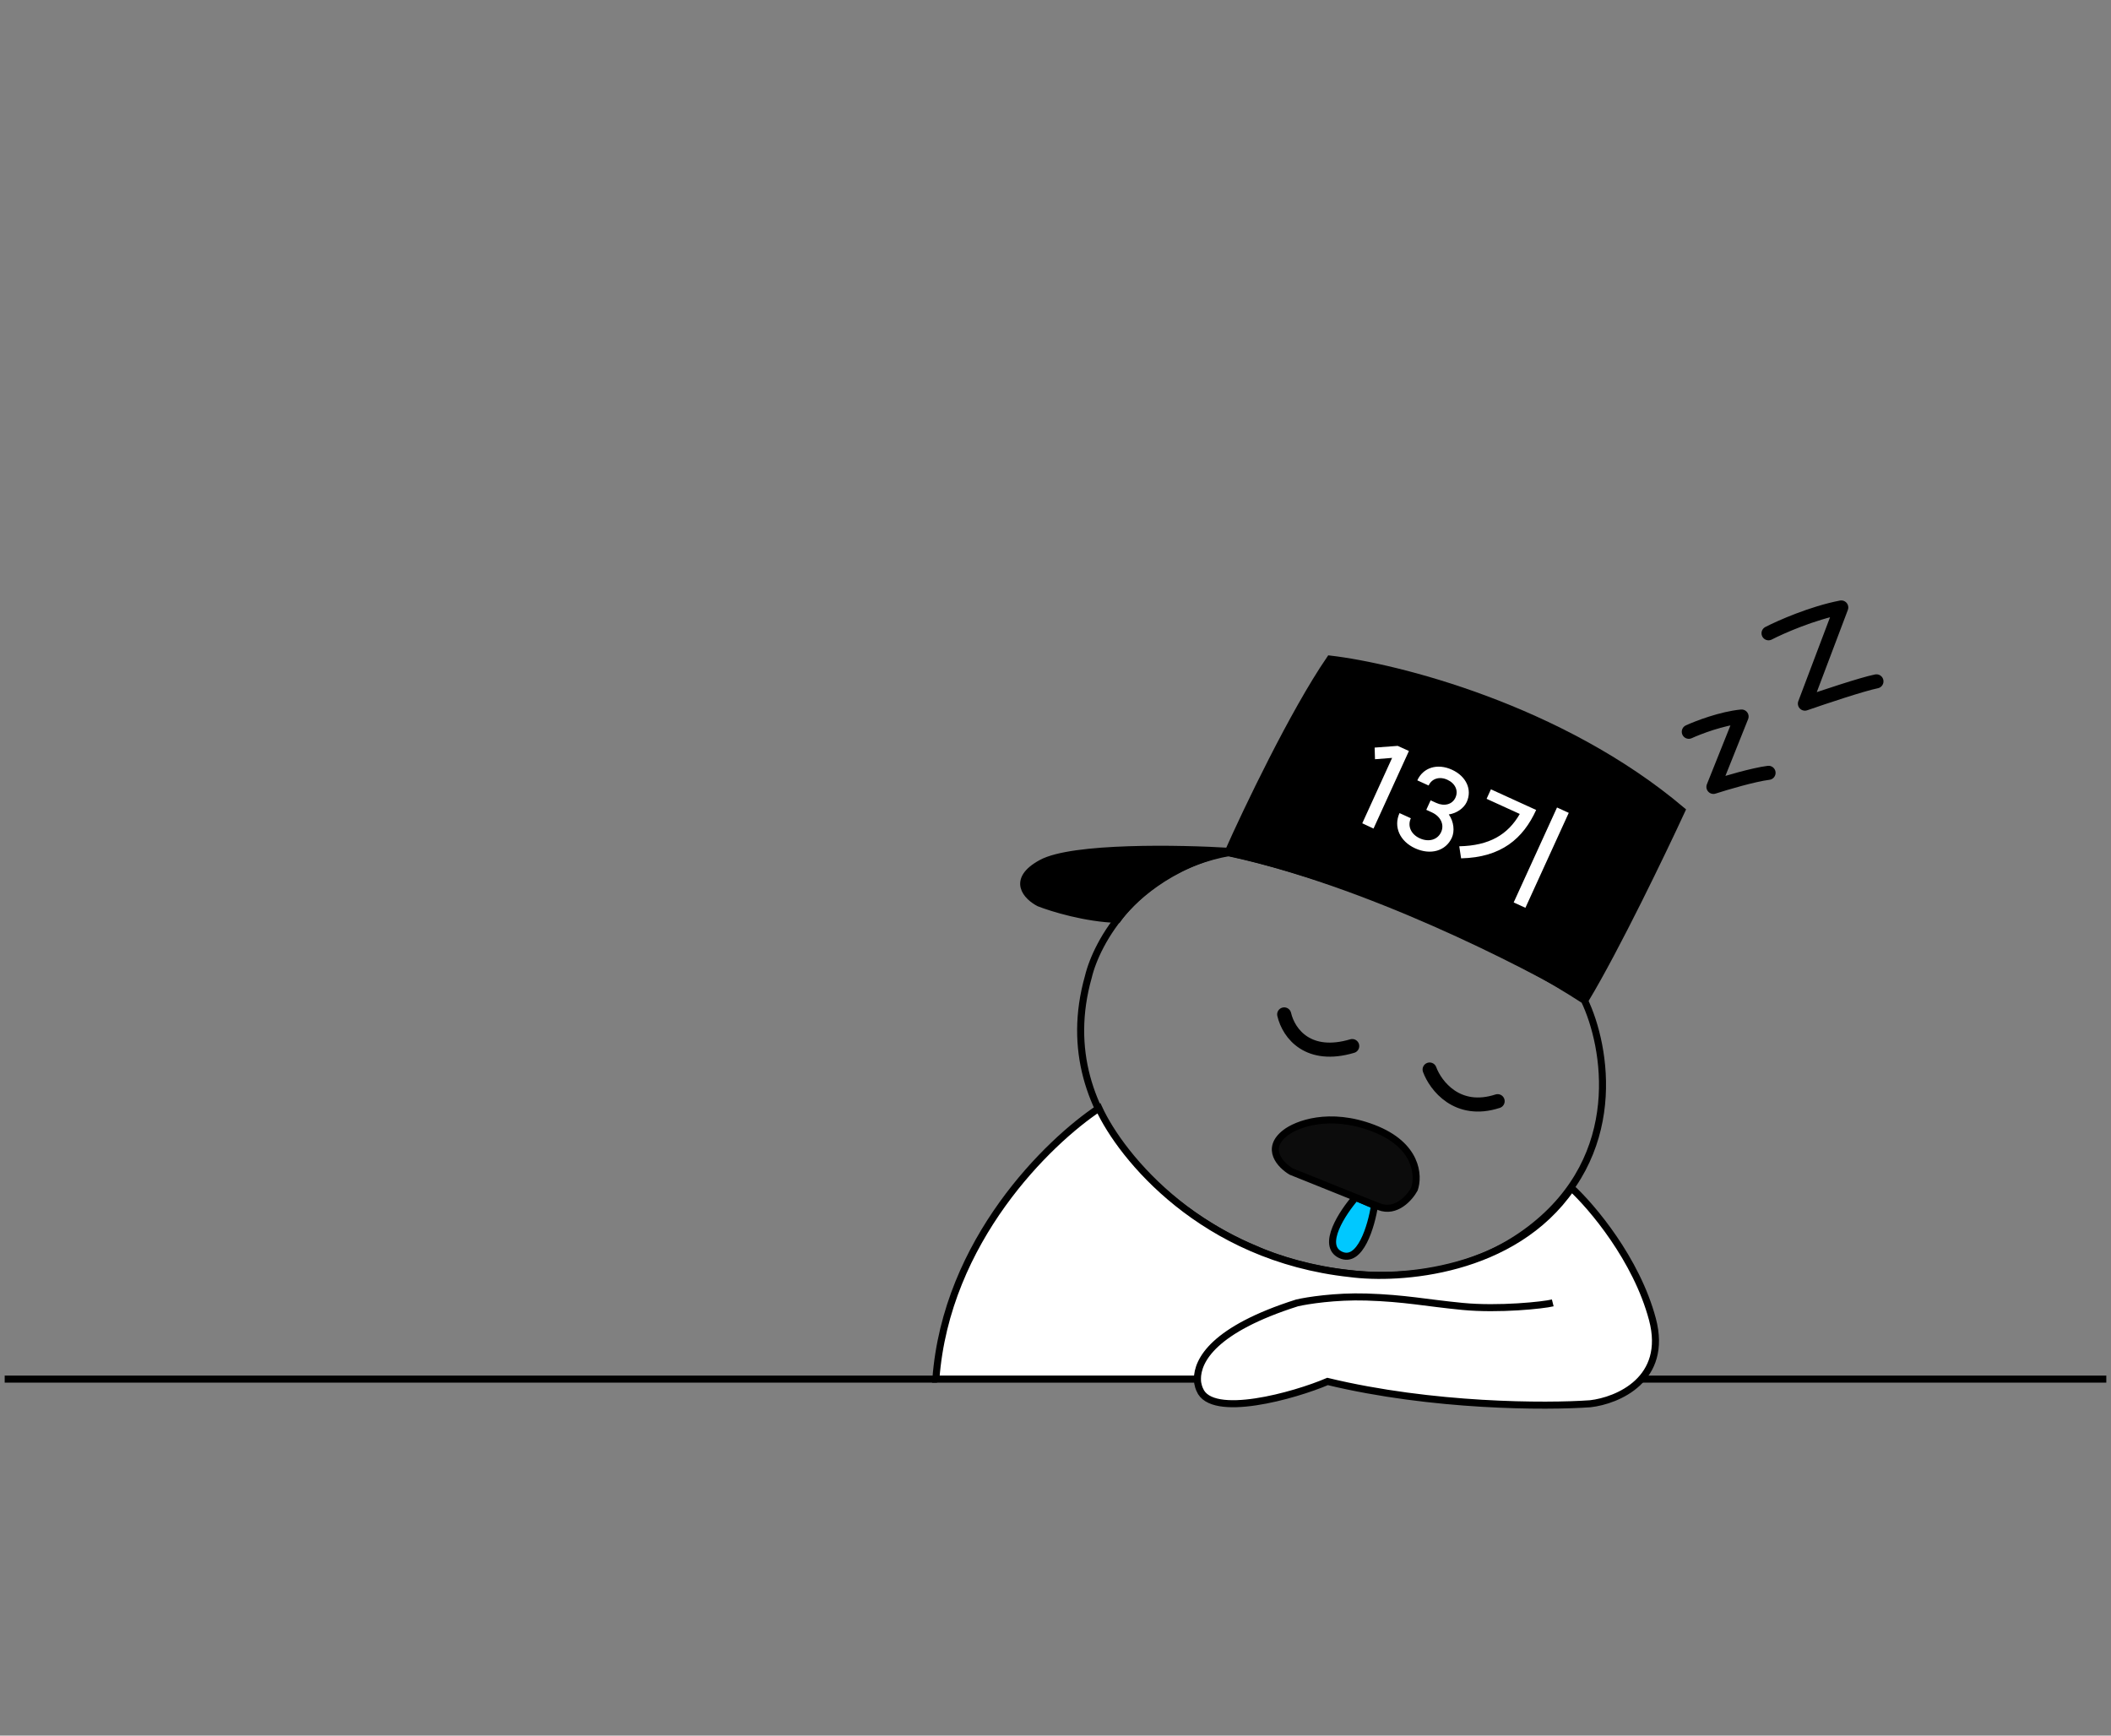 <svg width="900" height="740" viewBox="0 0 900 740" fill="none" xmlns="http://www.w3.org/2000/svg">
<rect x="0" y="0" width="900" height="740" fill="#808080" stroke="none"/>
<path d="M567 281C551.4 303.8 531.5 345.5 523.5 363.5C581.9 375.9 649.5 410.333 676 426C689.2 404 708.833 363.167 717 345.5C665.4 301.9 595.5 284.333 567 281Z" fill="black" stroke="black" stroke-width="3"/>
<path d="M444 368C457.2 360.8 503.167 361.667 524.5 363C498.5 368.2 481.667 384.5 476.5 392C462.9 391.6 448.5 387.167 443 385C437.833 382.333 430.8 375.2 444 368Z" fill="black" stroke="black" stroke-width="3"/>
<path d="M675.498 426.5C618.698 389.7 550.832 369.167 523.998 363.5C484.397 370.7 467.498 401.833 463.998 416.5C446.398 478.9 503.998 519.833 534.998 532.5C557.165 542.667 611.698 555.2 652.498 524C693.298 492.8 684.832 446 675.498 426.5Z" stroke="black" stroke-width="3"/>
<path d="M575.5 543C512.7 536.2 478 493.167 468.5 472.5C447.167 486.667 403.4 528.8 399 588H510.5C510.5 590.5 511.5 592.5 511.5 592.5C516.5 605 552 595 566 589C610.8 599.8 659.333 599.833 678 598.5C689.667 597.167 711.3 588.1 704.5 562.5C697.7 536.9 678.667 514.5 670 506.5C645.2 542.5 596.667 545.833 575.5 543Z" fill="white"/>
<path d="M662 555.5C658 556.5 639 558.5 623.5 557C608 555.5 599 553.5 582.5 553C569.3 552.6 557.333 554.5 553 555.5C517.33 566.818 510.5 580 510.5 588M510.5 588C510.5 590.5 511.5 592.5 511.5 592.5C516.5 605 552 595 566 589C610.8 599.8 659.333 599.833 678 598.5C689.667 597.167 711.3 588.1 704.5 562.5C697.7 536.9 678.667 514.5 670 506.5C645.2 542.5 596.667 545.833 575.5 543C512.7 536.2 478 493.167 468.5 472.5C447.167 486.667 403.4 528.8 399 588H510.5Z" stroke="black" stroke-width="3"/>
<path d="M547.5 432.5C549.5 441 558 451.5 576.5 446M609.5 456C612 462.833 621.3 475.1 638.5 469.5" stroke="black" stroke-width="6" stroke-linecap="round" stroke-linejoin="round"/>
<path d="M571.501 535C579.901 539 584.668 522.667 586.001 514L578.001 510.5C572.335 517 563.101 531 571.501 535Z" fill="#00C8FF" stroke="black" stroke-width="3" stroke-linecap="round" stroke-linejoin="round"/>
<path d="M585.501 481C566.701 473.8 552.668 479.334 548.001 483C539.201 489.8 546.001 496.833 550.501 499.5C556.908 502.085 568.454 506.732 577.501 510.343C580.549 511.559 583.313 512.657 585.501 513.52C586.451 513.894 587.292 514.224 588.001 514.5C595.201 517.3 601.001 510.667 603.001 507C605.001 501.333 604.301 488.2 585.501 481Z" fill="#0C0C0C" stroke="black" stroke-width="3" stroke-linecap="round" stroke-linejoin="round"/>
<path d="M720 312C724 310.167 734.1 306.3 742.5 305.5L730.5 335.5C735.667 333.833 747.6 330.3 754 329.5M754 270C759.167 267.333 772.6 261.4 785 259L769.5 300C777.167 297.333 794 291.7 800 290.5" stroke="black" stroke-width="6" stroke-linecap="round" stroke-linejoin="round"/>
<path d="M700 588H898M399.5 588H2" stroke="black" stroke-width="3"/>
<path d="M600.679 320.193L585.586 353.261L580.785 351.015L593.511 323.132L586.215 323.704L586.061 318.743L595.903 318.013L600.679 320.193ZM617.68 347.244C619.848 350.322 620.239 354.402 618.972 357.177C616.398 362.817 609.932 364.703 603.336 361.692C596.786 358.703 594.015 352.492 596.672 346.669L601.494 348.87C599.978 352.19 601.558 355.714 605.288 357.417C609.108 359.161 612.896 358.086 614.412 354.766C615.865 351.582 614.219 348.083 610.444 346.36L608.079 345.28L609.926 341.232L612.337 342.332C615.794 343.91 619.185 342.984 620.513 340.073C621.863 337.116 620.432 333.99 617.066 332.454C613.7 330.917 610.425 331.951 609.076 334.908L604.254 332.707C606.766 327.203 612.831 325.354 619.017 328.178C625.112 330.96 627.731 336.662 625.323 341.938C624.16 344.486 621.153 346.74 617.68 347.244ZM663.816 344.282L668.819 346.566L650.342 387.049L645.339 384.765L663.816 344.282ZM654.926 345.336C649.383 357.481 640.138 365.573 622.923 365.96L622.137 360.82C634.948 360.566 642.859 355.878 647.938 347.039L633.792 340.582L635.639 336.534L654.926 345.336Z" fill="white"/>
</svg>
